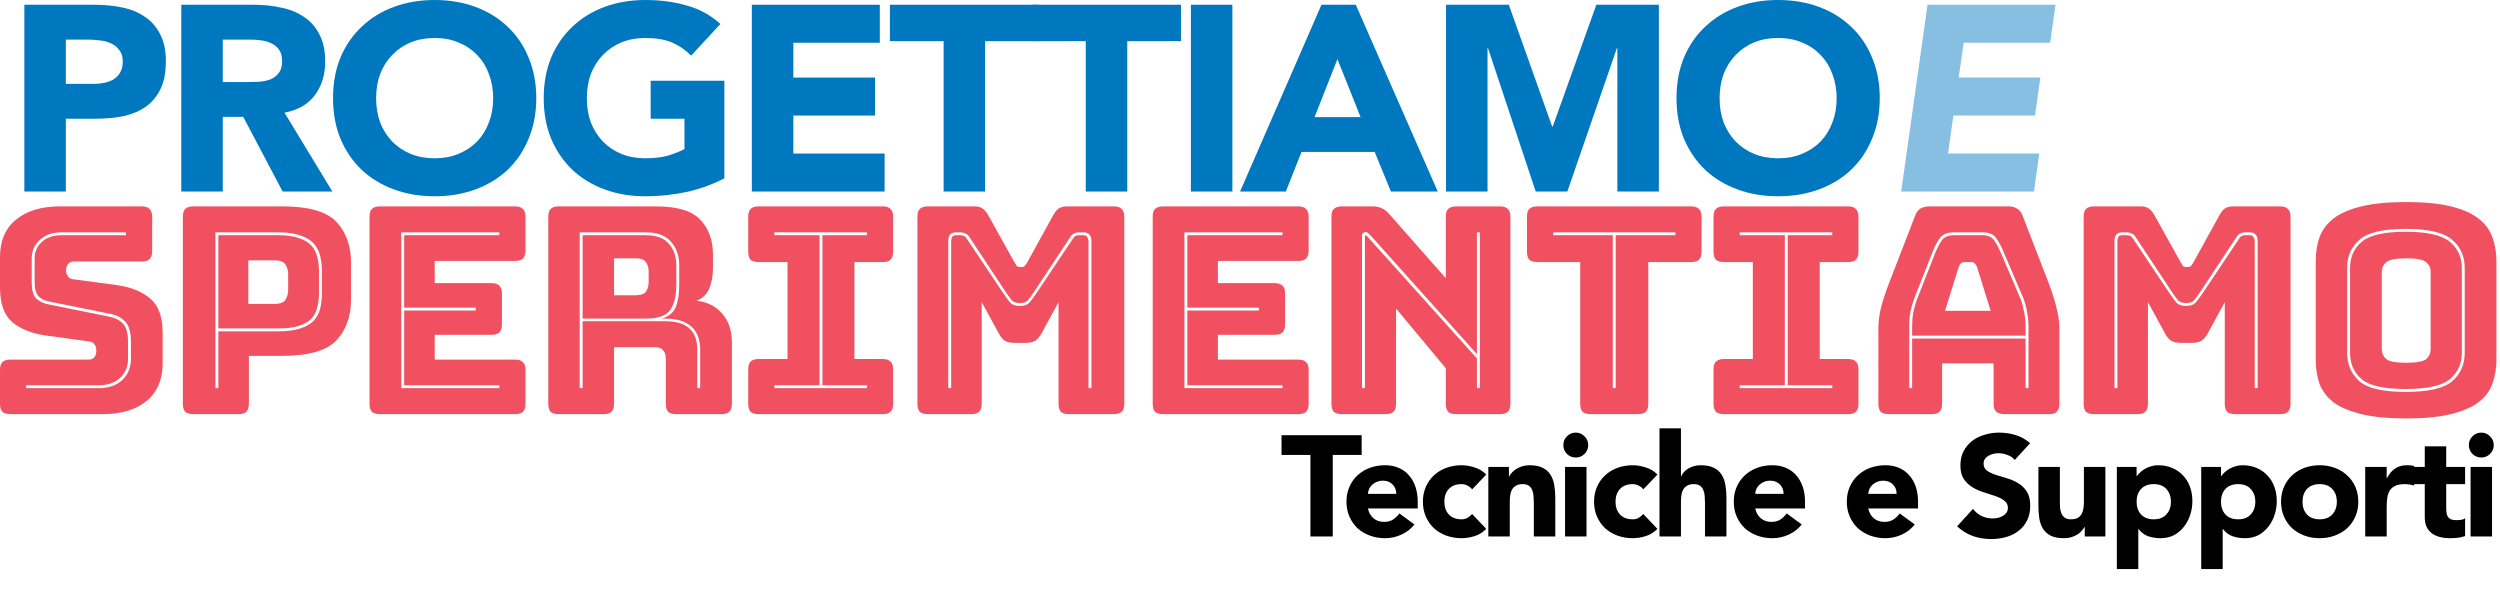 <svg width="699" height="165" viewBox="0 0 699 165" fill="none" xmlns="http://www.w3.org/2000/svg">
<path d="M366.397 127.2H358.317V121.68H380.717V127.2H372.637V150H366.397V127.2ZM395.472 146.64C394.512 147.867 393.299 148.813 391.832 149.48C390.366 150.147 388.846 150.48 387.272 150.48C385.779 150.48 384.366 150.24 383.032 149.76C381.726 149.28 380.579 148.6 379.592 147.72C378.632 146.813 377.872 145.733 377.312 144.48C376.752 143.227 376.472 141.827 376.472 140.28C376.472 138.733 376.752 137.333 377.312 136.08C377.872 134.827 378.632 133.76 379.592 132.88C380.579 131.973 381.726 131.28 383.032 130.8C384.366 130.32 385.779 130.08 387.272 130.08C388.659 130.08 389.912 130.32 391.032 130.8C392.179 131.28 393.139 131.973 393.912 132.88C394.712 133.76 395.326 134.827 395.752 136.08C396.179 137.333 396.392 138.733 396.392 140.28V142.16H382.472C382.712 143.307 383.232 144.227 384.032 144.92C384.832 145.587 385.819 145.92 386.992 145.92C387.979 145.92 388.806 145.707 389.472 145.28C390.166 144.827 390.766 144.253 391.272 143.56L395.472 146.64ZM390.392 138.08C390.419 137.067 390.086 136.2 389.392 135.48C388.699 134.76 387.806 134.4 386.712 134.4C386.046 134.4 385.459 134.507 384.952 134.72C384.446 134.933 384.006 135.213 383.632 135.56C383.286 135.88 383.006 136.267 382.792 136.72C382.606 137.147 382.499 137.6 382.472 138.08H390.392ZM411.601 136.84C411.308 136.413 410.894 136.067 410.361 135.8C409.828 135.507 409.254 135.36 408.641 135.36C407.121 135.36 405.934 135.813 405.081 136.72C404.254 137.627 403.841 138.813 403.841 140.28C403.841 141.747 404.254 142.933 405.081 143.84C405.934 144.747 407.121 145.2 408.641 145.2C409.308 145.2 409.881 145.053 410.361 144.76C410.841 144.467 411.254 144.12 411.601 143.72L415.561 147.88C414.628 148.84 413.521 149.52 412.241 149.92C410.988 150.293 409.788 150.48 408.641 150.48C407.148 150.48 405.734 150.24 404.401 149.76C403.094 149.28 401.948 148.6 400.961 147.72C400.001 146.813 399.241 145.733 398.681 144.48C398.121 143.227 397.841 141.827 397.841 140.28C397.841 138.733 398.121 137.333 398.681 136.08C399.241 134.827 400.001 133.76 400.961 132.88C401.948 131.973 403.094 131.28 404.401 130.8C405.734 130.32 407.148 130.08 408.641 130.08C409.788 130.08 410.988 130.28 412.241 130.68C413.521 131.053 414.628 131.72 415.561 132.68L411.601 136.84ZM416.138 130.56H421.898V133.2H421.978C422.165 132.827 422.431 132.453 422.778 132.08C423.125 131.707 423.538 131.373 424.018 131.08C424.498 130.787 425.045 130.547 425.658 130.36C426.271 130.173 426.938 130.08 427.658 130.08C429.178 130.08 430.405 130.32 431.338 130.8C432.271 131.253 432.991 131.893 433.498 132.72C434.031 133.547 434.391 134.52 434.578 135.64C434.765 136.76 434.858 137.973 434.858 139.28V150H428.858V140.48C428.858 139.92 428.831 139.347 428.778 138.76C428.751 138.147 428.631 137.587 428.418 137.08C428.231 136.573 427.925 136.16 427.498 135.84C427.098 135.52 426.511 135.36 425.738 135.36C424.965 135.36 424.338 135.507 423.858 135.8C423.378 136.067 423.005 136.44 422.738 136.92C422.498 137.373 422.338 137.893 422.258 138.48C422.178 139.067 422.138 139.68 422.138 140.32V150H416.138V130.56ZM437.587 130.56H443.587V150H437.587V130.56ZM437.107 124.44C437.107 123.48 437.44 122.667 438.107 122C438.8 121.307 439.627 120.96 440.587 120.96C441.547 120.96 442.36 121.307 443.027 122C443.72 122.667 444.067 123.48 444.067 124.44C444.067 125.4 443.72 126.227 443.027 126.92C442.36 127.587 441.547 127.92 440.587 127.92C439.627 127.92 438.8 127.587 438.107 126.92C437.44 126.227 437.107 125.4 437.107 124.44ZM459.457 136.84C459.164 136.413 458.751 136.067 458.217 135.8C457.684 135.507 457.111 135.36 456.497 135.36C454.977 135.36 453.791 135.813 452.937 136.72C452.111 137.627 451.697 138.813 451.697 140.28C451.697 141.747 452.111 142.933 452.937 143.84C453.791 144.747 454.977 145.2 456.497 145.2C457.164 145.2 457.737 145.053 458.217 144.76C458.697 144.467 459.111 144.12 459.457 143.72L463.417 147.88C462.484 148.84 461.377 149.52 460.097 149.92C458.844 150.293 457.644 150.48 456.497 150.48C455.004 150.48 453.591 150.24 452.257 149.76C450.951 149.28 449.804 148.6 448.817 147.72C447.857 146.813 447.097 145.733 446.537 144.48C445.977 143.227 445.697 141.827 445.697 140.28C445.697 138.733 445.977 137.333 446.537 136.08C447.097 134.827 447.857 133.76 448.817 132.88C449.804 131.973 450.951 131.28 452.257 130.8C453.591 130.32 455.004 130.08 456.497 130.08C457.644 130.08 458.844 130.28 460.097 130.68C461.377 131.053 462.484 131.72 463.417 132.68L459.457 136.84ZM469.994 119.76V133.2H470.074C470.208 132.827 470.434 132.453 470.754 132.08C471.074 131.707 471.461 131.373 471.914 131.08C472.368 130.787 472.901 130.547 473.514 130.36C474.128 130.173 474.794 130.08 475.514 130.08C477.034 130.08 478.261 130.32 479.194 130.8C480.128 131.253 480.848 131.893 481.354 132.72C481.888 133.547 482.248 134.52 482.434 135.64C482.621 136.76 482.714 137.973 482.714 139.28V150H476.714V140.48C476.714 139.92 476.688 139.347 476.634 138.76C476.608 138.147 476.488 137.587 476.274 137.08C476.088 136.573 475.781 136.16 475.354 135.84C474.954 135.52 474.368 135.36 473.594 135.36C472.821 135.36 472.194 135.507 471.714 135.8C471.234 136.067 470.861 136.44 470.594 136.92C470.354 137.373 470.194 137.893 470.114 138.48C470.034 139.067 469.994 139.68 469.994 140.32V150H463.994V119.76H469.994ZM503.763 146.64C502.803 147.867 501.59 148.813 500.123 149.48C498.656 150.147 497.136 150.48 495.563 150.48C494.07 150.48 492.656 150.24 491.323 149.76C490.016 149.28 488.87 148.6 487.883 147.72C486.923 146.813 486.163 145.733 485.603 144.48C485.043 143.227 484.763 141.827 484.763 140.28C484.763 138.733 485.043 137.333 485.603 136.08C486.163 134.827 486.923 133.76 487.883 132.88C488.87 131.973 490.016 131.28 491.323 130.8C492.656 130.32 494.07 130.08 495.563 130.08C496.95 130.08 498.203 130.32 499.323 130.8C500.47 131.28 501.43 131.973 502.203 132.88C503.003 133.76 503.616 134.827 504.043 136.08C504.47 137.333 504.683 138.733 504.683 140.28V142.16H490.763C491.003 143.307 491.523 144.227 492.323 144.92C493.123 145.587 494.11 145.92 495.283 145.92C496.27 145.92 497.096 145.707 497.763 145.28C498.456 144.827 499.056 144.253 499.563 143.56L503.763 146.64ZM498.683 138.08C498.71 137.067 498.376 136.2 497.683 135.48C496.99 134.76 496.096 134.4 495.003 134.4C494.336 134.4 493.75 134.507 493.243 134.72C492.736 134.933 492.296 135.213 491.923 135.56C491.576 135.88 491.296 136.267 491.083 136.72C490.896 137.147 490.79 137.6 490.763 138.08H498.683ZM535.368 146.64C534.408 147.867 533.194 148.813 531.728 149.48C530.261 150.147 528.741 150.48 527.168 150.48C525.674 150.48 524.261 150.24 522.928 149.76C521.621 149.28 520.474 148.6 519.488 147.72C518.528 146.813 517.768 145.733 517.208 144.48C516.648 143.227 516.368 141.827 516.368 140.28C516.368 138.733 516.648 137.333 517.208 136.08C517.768 134.827 518.528 133.76 519.488 132.88C520.474 131.973 521.621 131.28 522.928 130.8C524.261 130.32 525.674 130.08 527.168 130.08C528.554 130.08 529.808 130.32 530.928 130.8C532.074 131.28 533.034 131.973 533.808 132.88C534.608 133.76 535.221 134.827 535.648 136.08C536.074 137.333 536.288 138.733 536.288 140.28V142.16H522.368C522.608 143.307 523.128 144.227 523.928 144.92C524.728 145.587 525.714 145.92 526.888 145.92C527.874 145.92 528.701 145.707 529.368 145.28C530.061 144.827 530.661 144.253 531.168 143.56L535.368 146.64ZM530.288 138.08C530.314 137.067 529.981 136.2 529.288 135.48C528.594 134.76 527.701 134.4 526.608 134.4C525.941 134.4 525.354 134.507 524.848 134.72C524.341 134.933 523.901 135.213 523.528 135.56C523.181 135.88 522.901 136.267 522.688 136.72C522.501 137.147 522.394 137.6 522.368 138.08H530.288ZM563.332 128.6C562.826 127.96 562.132 127.493 561.252 127.2C560.399 126.88 559.586 126.72 558.812 126.72C558.359 126.72 557.892 126.773 557.412 126.88C556.932 126.987 556.479 127.16 556.052 127.4C555.626 127.613 555.279 127.907 555.012 128.28C554.746 128.653 554.612 129.107 554.612 129.64C554.612 130.493 554.932 131.147 555.572 131.6C556.212 132.053 557.012 132.44 557.972 132.76C558.959 133.08 560.012 133.4 561.132 133.72C562.252 134.04 563.292 134.493 564.252 135.08C565.239 135.667 566.052 136.453 566.692 137.44C567.332 138.427 567.652 139.747 567.652 141.4C567.652 142.973 567.359 144.347 566.772 145.52C566.186 146.693 565.386 147.667 564.372 148.44C563.386 149.213 562.226 149.787 560.892 150.16C559.586 150.533 558.199 150.72 556.732 150.72C554.892 150.72 553.186 150.44 551.612 149.88C550.039 149.32 548.572 148.413 547.212 147.16L551.652 142.28C552.292 143.133 553.092 143.8 554.052 144.28C555.039 144.733 556.052 144.96 557.092 144.96C557.599 144.96 558.106 144.907 558.612 144.8C559.146 144.667 559.612 144.48 560.012 144.24C560.439 144 560.772 143.693 561.012 143.32C561.279 142.947 561.412 142.507 561.412 142C561.412 141.147 561.079 140.48 560.412 140C559.772 139.493 558.959 139.067 557.972 138.72C556.986 138.373 555.919 138.027 554.772 137.68C553.626 137.333 552.559 136.867 551.572 136.28C550.586 135.693 549.759 134.92 549.092 133.96C548.452 133 548.132 131.733 548.132 130.16C548.132 128.64 548.426 127.307 549.012 126.16C549.626 125.013 550.426 124.053 551.412 123.28C552.426 122.507 553.586 121.933 554.892 121.56C556.199 121.16 557.546 120.96 558.932 120.96C560.532 120.96 562.079 121.187 563.572 121.64C565.066 122.093 566.412 122.853 567.612 123.92L563.332 128.6ZM588.661 150H582.901V147.36H582.821C582.608 147.733 582.328 148.107 581.981 148.48C581.661 148.853 581.261 149.187 580.781 149.48C580.301 149.773 579.754 150.013 579.141 150.2C578.528 150.387 577.861 150.48 577.141 150.48C575.621 150.48 574.381 150.253 573.421 149.8C572.488 149.32 571.754 148.667 571.221 147.84C570.714 147.013 570.368 146.04 570.181 144.92C570.021 143.8 569.941 142.587 569.941 141.28V130.56H575.941V140.08C575.941 140.64 575.954 141.227 575.981 141.84C576.034 142.427 576.154 142.973 576.341 143.48C576.554 143.987 576.861 144.4 577.261 144.72C577.688 145.04 578.288 145.2 579.061 145.2C579.834 145.2 580.461 145.067 580.941 144.8C581.421 144.507 581.781 144.133 582.021 143.68C582.288 143.2 582.461 142.667 582.541 142.08C582.621 141.493 582.661 140.88 582.661 140.24V130.56H588.661V150ZM591.87 130.56H597.39V133.12H597.47C597.71 132.773 598.017 132.427 598.39 132.08C598.79 131.707 599.243 131.373 599.75 131.08C600.283 130.787 600.857 130.547 601.47 130.36C602.083 130.173 602.737 130.08 603.43 130.08C604.87 130.08 606.177 130.333 607.35 130.84C608.523 131.32 609.523 132.013 610.35 132.92C611.203 133.8 611.857 134.853 612.31 136.08C612.763 137.307 612.99 138.653 612.99 140.12C612.99 141.48 612.777 142.787 612.35 144.04C611.95 145.267 611.363 146.36 610.59 147.32C609.843 148.28 608.923 149.053 607.83 149.64C606.737 150.2 605.497 150.48 604.11 150.48C602.857 150.48 601.683 150.293 600.59 149.92C599.523 149.52 598.643 148.853 597.95 147.92H597.87V159.12H591.87V130.56ZM597.39 140.28C597.39 141.747 597.803 142.933 598.63 143.84C599.483 144.747 600.67 145.2 602.19 145.2C603.71 145.2 604.883 144.747 605.71 143.84C606.563 142.933 606.99 141.747 606.99 140.28C606.99 138.813 606.563 137.627 605.71 136.72C604.883 135.813 603.71 135.36 602.19 135.36C600.67 135.36 599.483 135.813 598.63 136.72C597.803 137.627 597.39 138.813 597.39 140.28ZM615.465 130.56H620.985V133.12H621.065C621.305 132.773 621.612 132.427 621.985 132.08C622.385 131.707 622.838 131.373 623.345 131.08C623.878 130.787 624.452 130.547 625.065 130.36C625.678 130.173 626.332 130.08 627.025 130.08C628.465 130.08 629.772 130.333 630.945 130.84C632.118 131.32 633.118 132.013 633.945 132.92C634.798 133.8 635.452 134.853 635.905 136.08C636.358 137.307 636.585 138.653 636.585 140.12C636.585 141.48 636.372 142.787 635.945 144.04C635.545 145.267 634.958 146.36 634.185 147.32C633.438 148.28 632.518 149.053 631.425 149.64C630.332 150.2 629.092 150.48 627.705 150.48C626.452 150.48 625.278 150.293 624.185 149.92C623.118 149.52 622.238 148.853 621.545 147.92H621.465V159.12H615.465V130.56ZM620.985 140.28C620.985 141.747 621.398 142.933 622.225 143.84C623.078 144.747 624.265 145.2 625.785 145.2C627.305 145.2 628.478 144.747 629.305 143.84C630.158 142.933 630.585 141.747 630.585 140.28C630.585 138.813 630.158 137.627 629.305 136.72C628.478 135.813 627.305 135.36 625.785 135.36C624.265 135.36 623.078 135.813 622.225 136.72C621.398 137.627 620.985 138.813 620.985 140.28ZM637.78 140.28C637.78 138.733 638.06 137.333 638.62 136.08C639.18 134.827 639.94 133.76 640.9 132.88C641.887 131.973 643.034 131.28 644.34 130.8C645.674 130.32 647.087 130.08 648.58 130.08C650.074 130.08 651.474 130.32 652.78 130.8C654.114 131.28 655.26 131.973 656.22 132.88C657.207 133.76 657.98 134.827 658.54 136.08C659.1 137.333 659.38 138.733 659.38 140.28C659.38 141.827 659.1 143.227 658.54 144.48C657.98 145.733 657.207 146.813 656.22 147.72C655.26 148.6 654.114 149.28 652.78 149.76C651.474 150.24 650.074 150.48 648.58 150.48C647.087 150.48 645.674 150.24 644.34 149.76C643.034 149.28 641.887 148.6 640.9 147.72C639.94 146.813 639.18 145.733 638.62 144.48C638.06 143.227 637.78 141.827 637.78 140.28ZM643.78 140.28C643.78 141.747 644.194 142.933 645.02 143.84C645.874 144.747 647.06 145.2 648.58 145.2C650.1 145.2 651.274 144.747 652.1 143.84C652.954 142.933 653.38 141.747 653.38 140.28C653.38 138.813 652.954 137.627 652.1 136.72C651.274 135.813 650.1 135.36 648.58 135.36C647.06 135.36 645.874 135.813 645.02 136.72C644.194 137.627 643.78 138.813 643.78 140.28ZM661.315 130.56H667.315V133.68H667.395C668.035 132.48 668.795 131.587 669.675 131C670.555 130.387 671.661 130.08 672.995 130.08C673.341 130.08 673.688 130.093 674.035 130.12C674.381 130.147 674.701 130.2 674.995 130.28V135.76C674.568 135.627 674.141 135.533 673.715 135.48C673.315 135.4 672.888 135.36 672.435 135.36C671.288 135.36 670.381 135.52 669.715 135.84C669.048 136.16 668.528 136.613 668.155 137.2C667.808 137.76 667.581 138.44 667.475 139.24C667.368 140.04 667.315 140.92 667.315 141.88V150H661.315V130.56ZM689.244 135.36H683.964V141.84C683.964 142.373 683.99 142.867 684.044 143.32C684.097 143.747 684.217 144.12 684.404 144.44C684.59 144.76 684.87 145.013 685.244 145.2C685.644 145.36 686.164 145.44 686.804 145.44C687.124 145.44 687.537 145.413 688.044 145.36C688.577 145.28 688.977 145.12 689.244 144.88V149.88C688.577 150.12 687.884 150.28 687.164 150.36C686.444 150.44 685.737 150.48 685.044 150.48C684.03 150.48 683.097 150.373 682.244 150.16C681.39 149.947 680.644 149.613 680.004 149.16C679.364 148.68 678.857 148.067 678.484 147.32C678.137 146.573 677.964 145.667 677.964 144.6V135.36H674.124V130.56H677.964V124.8H683.964V130.56H689.244V135.36ZM690.773 130.56H696.773V150H690.773V130.56ZM690.293 124.44C690.293 123.48 690.626 122.667 691.293 122C691.986 121.307 692.813 120.96 693.773 120.96C694.733 120.96 695.546 121.307 696.213 122C696.906 122.667 697.253 123.48 697.253 124.44C697.253 125.4 696.906 126.227 696.213 126.92C695.546 127.587 694.733 127.92 693.773 127.92C692.813 127.92 691.986 127.587 691.293 126.92C690.626 126.227 690.293 125.4 690.293 124.44Z" fill="black"/>
<path d="M6.806 1.328H26.369C29.096 1.328 31.674 1.574 34.104 2.065C36.534 2.557 38.642 3.418 40.427 4.647C42.261 5.827 43.7 7.45 44.741 9.515C45.832 11.532 46.377 14.089 46.377 17.187C46.377 20.236 45.882 22.793 44.89 24.858C43.898 26.924 42.534 28.571 40.799 29.8C39.063 31.03 37.005 31.915 34.625 32.456C32.245 32.948 29.666 33.193 26.889 33.193H18.41V53.552H6.806V1.328ZM18.41 23.457H26.145C27.187 23.457 28.178 23.358 29.121 23.162C30.113 22.965 30.98 22.645 31.724 22.203C32.517 21.711 33.137 21.072 33.584 20.285C34.08 19.449 34.327 18.416 34.327 17.187C34.327 15.859 34.005 14.802 33.361 14.015C32.765 13.179 31.972 12.54 30.98 12.097C30.038 11.655 28.972 11.384 27.782 11.286C26.592 11.138 25.451 11.065 24.36 11.065H18.41V23.457Z" fill="#0078BF"/>
<path d="M50.683 1.328H71.064C73.741 1.328 76.27 1.598 78.65 2.139C81.08 2.631 83.188 3.491 84.973 4.721C86.808 5.901 88.246 7.524 89.287 9.589C90.378 11.605 90.924 14.138 90.924 17.187C90.924 20.875 89.957 24.022 88.023 26.628C86.089 29.186 83.262 30.808 79.543 31.497L92.932 53.552H79.022L68.014 32.677H62.286V53.552H50.683V1.328ZM62.286 22.94H69.129C70.171 22.94 71.262 22.916 72.402 22.867C73.593 22.768 74.659 22.547 75.601 22.203C76.543 21.809 77.312 21.219 77.907 20.432C78.551 19.646 78.874 18.539 78.874 17.113C78.874 15.785 78.601 14.728 78.055 13.941C77.51 13.154 76.816 12.564 75.973 12.171C75.13 11.728 74.163 11.433 73.072 11.286C71.981 11.138 70.915 11.065 69.873 11.065H62.286V22.94Z" fill="#0078BF"/>
<path d="M93.113 27.44C93.113 23.26 93.807 19.474 95.196 16.08C96.634 12.687 98.617 9.811 101.146 7.45C103.675 5.04 106.675 3.196 110.147 1.918C113.618 0.639 117.411 0 121.527 0C125.643 0 129.436 0.639 132.908 1.918C136.379 3.196 139.379 5.04 141.908 7.45C144.437 9.811 146.395 12.687 147.784 16.08C149.222 19.474 149.941 23.26 149.941 27.44C149.941 31.62 149.222 35.406 147.784 38.8C146.395 42.193 144.437 45.094 141.908 47.504C139.379 49.864 136.379 51.683 132.908 52.962C129.436 54.241 125.643 54.88 121.527 54.88C117.411 54.88 113.618 54.241 110.147 52.962C106.675 51.683 103.675 49.864 101.146 47.504C98.617 45.094 96.634 42.193 95.196 38.8C93.807 35.406 93.113 31.62 93.113 27.44ZM105.163 27.44C105.163 29.899 105.535 32.161 106.279 34.226C107.072 36.242 108.188 38.013 109.626 39.537C111.064 41.012 112.775 42.168 114.758 43.004C116.791 43.84 119.048 44.258 121.527 44.258C124.006 44.258 126.238 43.84 128.221 43.004C130.255 42.168 131.99 41.012 133.428 39.537C134.866 38.013 135.957 36.242 136.701 34.226C137.494 32.161 137.891 29.899 137.891 27.44C137.891 25.03 137.494 22.793 136.701 20.727C135.957 18.662 134.866 16.892 133.428 15.416C131.99 13.892 130.255 12.712 128.221 11.876C126.238 11.04 124.006 10.622 121.527 10.622C119.048 10.622 116.791 11.04 114.758 11.876C112.775 12.712 111.064 13.892 109.626 15.416C108.188 16.892 107.072 18.662 106.279 20.727C105.535 22.793 105.163 25.03 105.163 27.44Z" fill="#0078BF"/>
<path d="M202.531 49.864C199.11 51.634 195.54 52.913 191.82 53.7C188.101 54.486 184.308 54.88 180.44 54.88C176.324 54.88 172.531 54.241 169.06 52.962C165.588 51.683 162.588 49.864 160.059 47.504C157.53 45.094 155.547 42.193 154.109 38.8C152.72 35.406 152.026 31.62 152.026 27.44C152.026 23.26 152.72 19.474 154.109 16.08C155.547 12.687 157.53 9.811 160.059 7.45C162.588 5.04 165.588 3.196 169.06 1.918C172.531 0.639 176.324 0 180.44 0C184.655 0 188.523 0.516 192.044 1.549C195.614 2.533 198.738 4.254 201.416 6.712L193.234 15.564C191.647 13.941 189.862 12.712 187.878 11.876C185.895 11.04 183.415 10.622 180.44 10.622C177.961 10.622 175.704 11.04 173.671 11.876C171.688 12.712 169.977 13.892 168.539 15.416C167.101 16.892 165.985 18.662 165.192 20.727C164.448 22.793 164.076 25.03 164.076 27.44C164.076 29.899 164.448 32.161 165.192 34.226C165.985 36.242 167.101 38.013 168.539 39.537C169.977 41.012 171.688 42.168 173.671 43.004C175.704 43.84 177.961 44.258 180.44 44.258C182.969 44.258 185.151 43.987 186.986 43.447C188.82 42.856 190.283 42.266 191.374 41.676V33.193H181.928V22.572H202.531V49.864Z" fill="#0078BF"/>
<path d="M210.217 1.328H245.994V11.95H221.82V21.686H244.656V32.308H221.82V42.93H247.333V53.552H210.217V1.328Z" fill="#0078BF"/>
<path d="M263.837 11.507H248.812V1.328H290.466V11.507H275.441V53.552H263.837V11.507Z" fill="#0078BF"/>
<path d="M303.574 11.507H288.548V1.328H330.202V11.507H315.177V53.552H303.574V11.507Z" fill="#0078BF"/>
<path d="M332.971 1.328H344.574V53.552H332.971V1.328Z" fill="#0078BF"/>
<path d="M369.485 1.328H379.08L401.99 53.552H388.899L384.361 42.488H363.906L359.518 53.552H346.724L369.485 1.328ZM373.948 16.523L367.551 32.751H380.419L373.948 16.523Z" fill="#0078BF"/>
<path d="M404.311 1.328H421.866L433.99 35.406H434.139L446.337 1.328H463.817V53.552H452.213V13.499H452.065L438.23 53.552H429.378L416.064 13.499H415.915V53.552H404.311V1.328Z" fill="#0078BF"/>
<path d="M468.751 27.44C468.751 23.26 469.445 19.474 470.834 16.08C472.272 12.687 474.255 9.811 476.784 7.45C479.313 5.04 482.314 3.196 485.785 1.918C489.256 0.639 493.049 0 497.165 0C501.281 0 505.074 0.639 508.546 1.918C512.017 3.196 515.017 5.04 517.546 7.45C520.075 9.811 522.034 12.687 523.422 16.08C524.86 19.474 525.579 23.26 525.579 27.44C525.579 31.62 524.86 35.406 523.422 38.8C522.034 42.193 520.075 45.094 517.546 47.504C515.017 49.864 512.017 51.683 508.546 52.962C505.074 54.241 501.281 54.88 497.165 54.88C493.049 54.88 489.256 54.241 485.785 52.962C482.314 51.683 479.313 49.864 476.784 47.504C474.255 45.094 472.272 42.193 470.834 38.8C469.445 35.406 468.751 31.62 468.751 27.44ZM480.801 27.44C480.801 29.899 481.173 32.161 481.917 34.226C482.71 36.242 483.826 38.013 485.264 39.537C486.702 41.012 488.413 42.168 490.396 43.004C492.43 43.84 494.686 44.258 497.165 44.258C499.645 44.258 501.876 43.84 503.86 43.004C505.893 42.168 507.628 41.012 509.066 39.537C510.504 38.013 511.595 36.242 512.339 34.226C513.133 32.161 513.529 29.899 513.529 27.44C513.529 25.03 513.133 22.793 512.339 20.727C511.595 18.662 510.504 16.892 509.066 15.416C507.628 13.892 505.893 12.712 503.86 11.876C501.876 11.04 499.645 10.622 497.165 10.622C494.686 10.622 492.43 11.04 490.396 11.876C488.413 12.712 486.702 13.892 485.264 15.416C483.826 16.892 482.71 18.662 481.917 20.727C481.173 22.793 480.801 25.03 480.801 27.44Z" fill="#0078BF"/>
<path d="M538.939 1.328H574.716L573.229 11.95H549.055L547.641 21.686H570.477L568.989 32.308H546.154L544.666 42.93H570.179L568.691 53.552H531.575L538.939 1.328Z" fill="#86BFE1"/>
<path d="M28.637 115.79H2.929C1.898 115.79 1.139 115.575 0.651 115.144C0.217 114.66 0 113.907 0 112.885V103.446C0 102.424 0.217 101.698 0.651 101.268C1.139 100.784 1.898 100.542 2.929 100.542H24.813C25.518 100.542 26.034 100.326 26.359 99.896C26.739 99.412 26.929 98.847 26.929 98.202C26.929 97.288 26.739 96.615 26.359 96.185C26.034 95.755 25.518 95.513 24.813 95.459L12.61 93.765C8.813 93.227 5.749 91.99 3.417 90.053C1.139 88.117 0 84.89 0 80.372V71.901C0 67.329 1.492 63.833 4.475 61.413C7.458 58.938 11.58 57.701 16.841 57.701H39.62C40.651 57.701 41.383 57.943 41.817 58.427C42.305 58.858 42.549 59.584 42.549 60.606V70.207C42.549 71.228 42.305 71.981 41.817 72.466C41.383 72.896 40.651 73.111 39.62 73.111H20.664C19.959 73.111 19.417 73.353 19.037 73.837C18.657 74.267 18.468 74.832 18.468 75.531C18.468 76.23 18.657 76.822 19.037 77.306C19.417 77.79 19.959 78.059 20.664 78.113L32.786 79.727C36.583 80.264 39.647 81.501 41.979 83.438C44.312 85.374 45.478 88.601 45.478 93.119V101.59C45.478 106.162 43.959 109.685 40.922 112.159C37.939 114.58 33.844 115.79 28.637 115.79ZM35.227 64.962H17.166C14.671 64.962 12.664 65.662 11.146 67.06C9.627 68.405 8.868 70.153 8.868 72.304V78.92C8.868 81.125 9.302 82.658 10.169 83.518C11.091 84.325 12.258 84.863 13.668 85.132L30.834 88.601C32.352 88.924 33.545 89.569 34.413 90.537C35.335 91.452 35.796 93.173 35.796 95.701V100.38C35.796 102.532 35.037 104.307 33.518 105.705C32.054 107.05 30.074 107.722 27.579 107.722H7.322V108.529H27.579C30.346 108.529 32.542 107.776 34.169 106.27C35.796 104.71 36.61 102.747 36.61 100.38V95.701C36.61 92.904 36.068 90.968 34.983 89.892C33.952 88.816 32.623 88.117 30.996 87.794L13.83 84.325C12.583 84.11 11.58 83.626 10.82 82.873C10.061 82.12 9.681 80.802 9.681 78.92V72.304C9.681 70.422 10.359 68.862 11.715 67.625C13.071 66.388 14.888 65.769 17.166 65.769H35.227V64.962Z" fill="#F15060"/>
<path d="M66.662 115.79H54.052C53.021 115.79 52.262 115.575 51.774 115.144C51.34 114.66 51.123 113.907 51.123 112.885V60.606C51.123 59.584 51.34 58.858 51.774 58.427C52.262 57.943 53.021 57.701 54.052 57.701H78.947C86.323 57.701 91.367 59.154 94.079 62.058C96.79 64.962 98.146 68.754 98.146 73.434V83.76C98.146 88.44 96.79 92.232 94.079 95.136C91.367 98.04 86.323 99.493 78.947 99.493H69.591V112.885C69.591 113.907 69.347 114.66 68.858 115.144C68.424 115.575 67.692 115.79 66.662 115.79ZM77.808 92.635C80.357 92.635 82.418 92.366 83.99 91.828C85.618 91.29 86.865 90.564 87.733 89.65C88.601 88.682 89.197 87.552 89.523 86.261C89.848 84.917 90.011 83.465 90.011 81.905V75.935C90.011 74.375 89.848 72.923 89.523 71.578C89.197 70.233 88.601 69.077 87.733 68.109C86.865 67.141 85.618 66.388 83.99 65.85C82.418 65.258 80.357 64.962 77.808 64.962H60.235V108.529H61.048V92.635H77.808ZM61.048 91.828V65.769H77.808C80.194 65.769 82.119 66.038 83.584 66.576C85.102 67.06 86.269 67.759 87.082 68.674C87.896 69.588 88.438 70.664 88.709 71.901C89.035 73.138 89.197 74.482 89.197 75.935V81.905C89.197 83.357 89.035 84.702 88.709 85.939C88.438 87.122 87.896 88.171 87.082 89.085C86.269 89.946 85.102 90.618 83.584 91.102C82.119 91.586 80.194 91.828 77.808 91.828H61.048ZM69.428 72.788V84.971H76.75C78.323 84.971 79.353 84.567 79.841 83.76C80.33 82.954 80.574 82.039 80.574 81.017V76.741C80.574 75.719 80.33 74.805 79.841 73.998C79.353 73.192 78.323 72.788 76.75 72.788H69.428Z" fill="#F15060"/>
<path d="M144.002 115.79H106.253C105.222 115.79 104.463 115.575 103.975 115.144C103.541 114.66 103.324 113.907 103.324 112.885V60.606C103.324 59.584 103.541 58.858 103.975 58.427C104.463 57.943 105.222 57.701 106.253 57.701H144.002C145.032 57.701 145.764 57.943 146.198 58.427C146.686 58.858 146.93 59.584 146.93 60.606V70.045C146.93 71.067 146.686 71.82 146.198 72.304C145.764 72.734 145.032 72.95 144.002 72.95H121.547V79.162H137.412C138.442 79.162 139.174 79.404 139.608 79.888C140.097 80.318 140.341 81.044 140.341 82.066V90.699C140.341 91.721 140.097 92.474 139.608 92.958C139.174 93.388 138.442 93.603 137.412 93.603H121.547V100.542H144.002C145.032 100.542 145.764 100.784 146.198 101.268C146.686 101.698 146.93 102.424 146.93 103.446V112.885C146.93 113.907 146.686 114.66 146.198 115.144C145.764 115.575 145.032 115.79 144.002 115.79ZM139.608 107.722H113.005V86.826H133.019V86.019H113.005V65.769H139.608V64.962H112.192V108.529H139.608V107.722Z" fill="#F15060"/>
<path d="M180.636 65.769C183.51 65.769 185.625 66.549 186.981 68.109C188.392 69.669 189.097 71.686 189.097 74.16V79.807C189.097 82.765 188.527 85.051 187.388 86.665C186.249 88.278 183.998 89.085 180.636 89.085H162.9V65.769H180.636ZM171.687 72.223V82.55H177.788C179.198 82.55 180.148 82.201 180.636 81.501C181.124 80.748 181.368 79.834 181.368 78.758V76.015C181.368 74.94 181.124 74.052 180.636 73.353C180.148 72.6 179.198 72.223 177.788 72.223H171.687ZM162.9 108.529V89.811H185.924C189.015 89.811 191.293 90.484 192.758 91.828C194.222 93.119 194.954 95.082 194.954 97.718V108.529H195.768V97.718C195.768 94.921 194.954 92.796 193.327 91.344C191.7 89.838 189.232 89.085 185.924 89.085H185.029C186.981 88.494 188.283 87.418 188.934 85.858C189.585 84.245 189.91 82.201 189.91 79.727V74.16C189.91 71.524 189.151 69.346 187.632 67.625C186.114 65.85 183.781 64.962 180.636 64.962H162.087V108.529H162.9ZM168.758 115.79H156.229C155.199 115.79 154.439 115.575 153.951 115.144C153.517 114.66 153.3 113.907 153.3 112.885V60.606C153.3 59.584 153.517 58.858 153.951 58.427C154.439 57.943 155.199 57.701 156.229 57.701H183.32C189.395 57.701 193.571 58.965 195.849 61.493C198.181 63.967 199.347 67.195 199.347 71.175V74.886C199.347 77.145 198.995 79.081 198.29 80.695C197.639 82.254 196.473 83.384 194.792 84.083C197.72 84.406 200.08 85.589 201.869 87.633C203.713 89.677 204.636 92.393 204.636 95.781V112.885C204.636 113.907 204.391 114.66 203.903 115.144C203.469 115.575 202.737 115.79 201.707 115.79H189.097C188.066 115.79 187.307 115.575 186.819 115.144C186.385 114.66 186.168 113.907 186.168 112.885V100.542C186.168 99.358 185.924 98.498 185.436 97.96C185.002 97.368 184.215 97.072 183.076 97.072H171.687V112.885C171.687 113.907 171.442 114.66 170.954 115.144C170.52 115.575 169.788 115.79 168.758 115.79Z" fill="#F15060"/>
<path d="M212.134 115.79C211.103 115.79 210.344 115.575 209.856 115.144C209.422 114.66 209.205 113.907 209.205 112.885V103.285C209.205 102.263 209.422 101.537 209.856 101.106C210.344 100.622 211.103 100.38 212.134 100.38H220.188V73.272H212.134C211.103 73.272 210.344 73.057 209.856 72.627C209.422 72.143 209.205 71.39 209.205 70.368V60.606C209.205 59.584 209.422 58.858 209.856 58.427C210.344 57.943 211.103 57.701 212.134 57.701H246.791C247.821 57.701 248.554 57.943 248.988 58.427C249.476 58.858 249.72 59.584 249.72 60.606V70.368C249.72 71.39 249.476 72.143 248.988 72.627C248.554 73.057 247.821 73.272 246.791 73.272H238.899V100.38H246.791C247.821 100.38 248.554 100.622 248.988 101.106C249.476 101.537 249.72 102.263 249.72 103.285V112.885C249.72 113.907 249.476 114.66 248.988 115.144C248.554 115.575 247.821 115.79 246.791 115.79H212.134ZM242.398 108.529V107.722H229.95V65.769H242.398V64.962H216.527V65.769H229.137V107.722H216.527V108.529H242.398Z" fill="#F15060"/>
<path d="M285.147 84.729C284.171 84.729 283.466 84.513 283.032 84.083C282.598 83.653 281.92 82.739 280.998 81.34L271.073 66.334C270.748 65.796 270.368 65.446 269.934 65.285C269.5 65.07 269.066 64.962 268.632 64.962H267.249C266.544 64.962 266.002 65.177 265.622 65.608C265.297 65.984 265.134 66.603 265.134 67.463V108.529H265.948V67.463C265.948 67.033 266.029 66.657 266.192 66.334C266.354 65.957 266.707 65.769 267.249 65.769H268.47C268.849 65.769 269.175 65.823 269.446 65.93C269.771 66.038 270.097 66.361 270.422 66.899L280.347 81.743C281.324 83.196 282.056 84.191 282.544 84.729C283.086 85.266 283.954 85.535 285.147 85.535C286.341 85.535 287.181 85.266 287.669 84.729C288.212 84.191 288.971 83.196 289.947 81.743L299.873 66.899C300.198 66.361 300.496 66.038 300.768 65.93C301.039 65.823 301.364 65.769 301.744 65.769H302.964C303.507 65.769 303.859 65.957 304.022 66.334C304.239 66.657 304.347 67.033 304.347 67.463V108.529H305.161V67.463C305.161 66.603 304.971 65.984 304.591 65.608C304.266 65.177 303.724 64.962 302.964 64.962H301.581C301.147 64.962 300.713 65.07 300.28 65.285C299.9 65.446 299.547 65.796 299.222 66.334L289.297 81.34C288.375 82.739 287.697 83.653 287.263 84.083C286.829 84.513 286.124 84.729 285.147 84.729ZM271.561 115.79H259.439C258.409 115.79 257.649 115.575 257.161 115.144C256.727 114.66 256.51 113.907 256.51 112.885V60.606C256.51 59.584 256.727 58.858 257.161 58.427C257.649 57.943 258.409 57.701 259.439 57.701H272.537C273.405 57.701 274.11 57.889 274.653 58.266C275.249 58.642 275.792 59.261 276.28 60.122L283.602 73.272C283.873 73.756 284.09 74.106 284.253 74.321C284.469 74.536 284.741 74.644 285.066 74.644H285.798C286.124 74.644 286.368 74.536 286.53 74.321C286.747 74.106 286.991 73.756 287.263 73.272L294.503 60.122C294.991 59.261 295.507 58.642 296.049 58.266C296.646 57.889 297.378 57.701 298.246 57.701H311.425C312.456 57.701 313.188 57.943 313.622 58.427C314.11 58.858 314.354 59.584 314.354 60.606V112.885C314.354 113.907 314.11 114.66 313.622 115.144C313.188 115.575 312.456 115.79 311.425 115.79H298.897C297.866 115.79 297.107 115.575 296.619 115.144C296.185 114.66 295.968 113.907 295.968 112.885V84.487L291.168 93.281C290.68 94.195 290.083 94.867 289.378 95.297C288.727 95.674 287.886 95.862 286.856 95.862H283.602C282.571 95.862 281.703 95.674 280.998 95.297C280.347 94.867 279.778 94.195 279.29 93.281L274.49 84.487V112.885C274.49 113.907 274.246 114.66 273.758 115.144C273.324 115.575 272.592 115.79 271.561 115.79Z" fill="#F15060"/>
<path d="M362.975 115.79H325.226C324.195 115.79 323.436 115.575 322.948 115.144C322.514 114.66 322.297 113.907 322.297 112.885V60.606C322.297 59.584 322.514 58.858 322.948 58.427C323.436 57.943 324.195 57.701 325.226 57.701H362.975C364.005 57.701 364.737 57.943 365.171 58.427C365.659 58.858 365.903 59.584 365.903 60.606V70.045C365.903 71.067 365.659 71.82 365.171 72.304C364.737 72.734 364.005 72.95 362.975 72.95H340.521V79.162H356.385C357.415 79.162 358.148 79.404 358.582 79.888C359.07 80.318 359.314 81.044 359.314 82.066V90.699C359.314 91.721 359.07 92.474 358.582 92.958C358.148 93.388 357.415 93.603 356.385 93.603H340.521V100.542H362.975C364.005 100.542 364.737 100.784 365.171 101.268C365.659 101.698 365.903 102.424 365.903 103.446V112.885C365.903 113.907 365.659 114.66 365.171 115.144C364.737 115.575 364.005 115.79 362.975 115.79ZM358.582 107.722H331.978V86.826H351.992V86.019H331.978V65.769H358.582V64.962H331.165V108.529H358.582V107.722Z" fill="#F15060"/>
<path d="M383.012 65.608C382.741 65.339 382.524 65.151 382.361 65.043C382.199 64.936 382.009 64.882 381.792 64.882C381.575 64.882 381.358 64.962 381.141 65.124C380.924 65.285 380.816 65.527 380.816 65.85V108.529H381.629V66.011C381.629 65.957 381.629 65.904 381.629 65.85C381.683 65.796 381.738 65.769 381.792 65.769C381.846 65.769 381.9 65.796 381.955 65.85C382.063 65.904 382.144 65.957 382.199 66.011L412.951 100.219V108.529H413.765V64.962H412.951V99.009L383.012 65.608ZM387.405 115.79H375.202C374.172 115.79 373.412 115.575 372.924 115.144C372.49 114.66 372.273 113.907 372.273 112.885V60.606C372.273 59.584 372.49 58.858 372.924 58.427C373.412 57.943 374.172 57.701 375.202 57.701H383.663C384.694 57.701 385.561 57.863 386.266 58.185C387.026 58.508 387.758 59.073 388.463 59.88L404.246 77.79V60.606C404.246 59.584 404.463 58.858 404.897 58.427C405.385 57.943 406.144 57.701 407.175 57.701H419.378C420.409 57.701 421.141 57.943 421.575 58.427C422.063 58.858 422.307 59.584 422.307 60.606V112.885C422.307 113.907 422.063 114.66 421.575 115.144C421.141 115.575 420.409 115.79 419.378 115.79H407.175C406.144 115.79 405.385 115.575 404.897 115.144C404.463 114.66 404.246 113.907 404.246 112.885V102.962L390.334 86.261V112.885C390.334 113.907 390.09 114.66 389.602 115.144C389.168 115.575 388.436 115.79 387.405 115.79Z" fill="#F15060"/>
<path d="M457.935 115.79H444.755C443.725 115.79 442.965 115.575 442.477 115.144C442.043 114.66 441.827 113.907 441.827 112.885V73.272H429.867C428.837 73.272 428.077 73.057 427.589 72.627C427.155 72.143 426.938 71.39 426.938 70.368V60.606C426.938 59.584 427.155 58.858 427.589 58.427C428.077 57.943 428.837 57.701 429.867 57.701H472.823C473.853 57.701 474.586 57.943 475.019 58.427C475.508 58.858 475.752 59.584 475.752 60.606V70.368C475.752 71.39 475.508 72.143 475.019 72.627C474.586 73.057 473.853 73.272 472.823 73.272H460.864V112.885C460.864 113.907 460.62 114.66 460.131 115.144C459.698 115.575 458.965 115.79 457.935 115.79ZM450.938 108.529H451.752V65.769H468.43V64.962H434.26V65.769H450.938V108.529Z" fill="#F15060"/>
<path d="M482.036 115.79C481.006 115.79 480.247 115.575 479.758 115.144C479.325 114.66 479.108 113.907 479.108 112.885V103.285C479.108 102.263 479.325 101.537 479.758 101.106C480.247 100.622 481.006 100.38 482.036 100.38H490.091V73.272H482.036C481.006 73.272 480.247 73.057 479.758 72.627C479.325 72.143 479.108 71.39 479.108 70.368V60.606C479.108 59.584 479.325 58.858 479.758 58.427C480.247 57.943 481.006 57.701 482.036 57.701H516.694C517.724 57.701 518.456 57.943 518.89 58.427C519.379 58.858 519.623 59.584 519.623 60.606V70.368C519.623 71.39 519.379 72.143 518.89 72.627C518.456 73.057 517.724 73.272 516.694 73.272H508.802V100.38H516.694C517.724 100.38 518.456 100.622 518.89 101.106C519.379 101.537 519.623 102.263 519.623 103.285V112.885C519.623 113.907 519.379 114.66 518.89 115.144C518.456 115.575 517.724 115.79 516.694 115.79H482.036ZM512.301 108.529V107.722H499.853V65.769H512.301V64.962H486.43V65.769H499.04V107.722H486.43V108.529H512.301Z" fill="#F15060"/>
<path d="M534.63 91.344C534.63 89.892 534.739 88.547 534.956 87.31C535.227 86.073 535.552 84.917 535.932 83.841L541.138 70.61C541.681 69.265 542.278 68.136 542.928 67.221C543.579 66.253 544.718 65.769 546.345 65.769H554.318C555.837 65.769 556.922 66.253 557.572 67.221C558.223 68.136 558.847 69.292 559.443 70.691L565.057 83.841C565.437 84.917 565.735 86.073 565.952 87.31C566.223 88.547 566.359 89.892 566.359 91.344V93.845H534.63V91.344ZM547.647 74.644L543.823 86.907H556.596L552.772 74.644C552.555 74.16 552.311 73.81 552.04 73.595C551.823 73.38 551.552 73.272 551.227 73.272H549.193C548.867 73.272 548.569 73.38 548.298 73.595C548.081 73.81 547.864 74.16 547.647 74.644ZM566.359 108.529H567.172V91.344C567.172 89.838 567.037 88.467 566.766 87.23C566.549 85.939 566.223 84.702 565.789 83.518L560.176 70.368C559.525 68.808 558.82 67.517 558.06 66.495C557.355 65.473 556.108 64.962 554.318 64.962H546.345C544.501 64.962 543.2 65.473 542.44 66.495C541.681 67.517 541.003 68.781 540.406 70.287L535.2 83.518C534.766 84.702 534.413 85.939 534.142 87.23C533.925 88.467 533.817 89.838 533.817 91.344V108.529H534.63V94.652H566.359V108.529ZM543.01 112.885C543.01 113.907 542.766 114.66 542.277 115.144C541.844 115.575 541.111 115.79 540.081 115.79H528.122C527.091 115.79 526.332 115.575 525.844 115.144C525.41 114.66 525.193 113.907 525.193 112.885V91.586C525.193 89.973 525.437 88.117 525.925 86.019C526.467 83.922 527.281 81.475 528.366 78.678L535.444 60.364C535.769 59.449 536.257 58.777 536.908 58.347C537.613 57.916 538.508 57.701 539.593 57.701H561.477C562.508 57.701 563.349 57.916 563.999 58.347C564.704 58.777 565.22 59.449 565.545 60.364L572.623 78.678C573.708 81.475 574.494 83.922 574.982 86.019C575.525 88.117 575.796 89.973 575.796 91.586V112.885C575.796 113.907 575.552 114.66 575.064 115.144C574.63 115.575 573.898 115.79 572.867 115.79H560.582C559.498 115.79 558.684 115.575 558.142 115.144C557.654 114.66 557.41 113.907 557.41 112.885V101.59H543.01V112.885Z" fill="#F15060"/>
<path d="M611.224 84.729C610.247 84.729 609.542 84.513 609.108 84.083C608.675 83.653 607.997 82.739 607.075 81.34L597.149 66.334C596.824 65.796 596.444 65.446 596.01 65.285C595.576 65.07 595.142 64.962 594.709 64.962H593.325C592.62 64.962 592.078 65.177 591.698 65.608C591.373 65.984 591.21 66.603 591.21 67.463V108.529H592.024V67.463C592.024 67.033 592.105 66.657 592.268 66.334C592.431 65.957 592.783 65.769 593.325 65.769H594.546C594.925 65.769 595.251 65.823 595.522 65.93C595.848 66.038 596.173 66.361 596.498 66.899L606.424 81.743C607.4 83.196 608.132 84.191 608.62 84.729C609.163 85.266 610.03 85.535 611.224 85.535C612.417 85.535 613.258 85.266 613.746 84.729C614.288 84.191 615.047 83.196 616.024 81.743L625.949 66.899C626.274 66.361 626.573 66.038 626.844 65.93C627.115 65.823 627.44 65.769 627.82 65.769H629.04C629.583 65.769 629.935 65.957 630.098 66.334C630.315 66.657 630.424 67.033 630.424 67.463V108.529H631.237V67.463C631.237 66.603 631.047 65.984 630.668 65.608C630.342 65.177 629.8 64.962 629.04 64.962H627.657C627.224 64.962 626.79 65.07 626.356 65.285C625.976 65.446 625.624 65.796 625.298 66.334L615.373 81.34C614.451 82.739 613.773 83.653 613.339 84.083C612.905 84.513 612.2 84.729 611.224 84.729ZM597.637 115.79H585.515C584.485 115.79 583.726 115.575 583.237 115.144C582.804 114.66 582.587 113.907 582.587 112.885V60.606C582.587 59.584 582.804 58.858 583.237 58.427C583.726 57.943 584.485 57.701 585.515 57.701H598.614C599.481 57.701 600.186 57.889 600.729 58.266C601.325 58.642 601.868 59.261 602.356 60.122L609.678 73.272C609.949 73.756 610.166 74.106 610.329 74.321C610.546 74.536 610.817 74.644 611.142 74.644H611.875C612.2 74.644 612.444 74.536 612.607 74.321C612.824 74.106 613.068 73.756 613.339 73.272L620.58 60.122C621.068 59.261 621.583 58.642 622.125 58.266C622.722 57.889 623.454 57.701 624.322 57.701H637.501C638.532 57.701 639.264 57.943 639.698 58.427C640.186 58.858 640.43 59.584 640.43 60.606V112.885C640.43 113.907 640.186 114.66 639.698 115.144C639.264 115.575 638.532 115.79 637.501 115.79H624.973C623.942 115.79 623.183 115.575 622.695 115.144C622.261 114.66 622.044 113.907 622.044 112.885V84.487L617.244 93.281C616.756 94.195 616.159 94.867 615.454 95.297C614.803 95.674 613.963 95.862 612.932 95.862H609.678C608.647 95.862 607.78 95.674 607.075 95.297C606.424 94.867 605.854 94.195 605.366 93.281L600.566 84.487V112.885C600.566 113.907 600.322 114.66 599.834 115.144C599.4 115.575 598.668 115.79 597.637 115.79Z" fill="#F15060"/>
<path d="M698 100.542C698 103.016 697.62 105.275 696.861 107.319C696.156 109.309 694.854 111.03 692.956 112.482C691.112 113.88 688.536 114.983 685.227 115.79C681.973 116.597 677.824 117 672.78 117C667.736 117 663.56 116.597 660.251 115.79C656.943 114.983 654.339 113.88 652.441 112.482C650.597 111.03 649.295 109.309 648.536 107.319C647.831 105.275 647.478 103.016 647.478 100.542V73.03C647.478 70.556 647.831 68.324 648.536 66.334C649.295 64.29 650.597 62.542 652.441 61.09C654.339 59.638 656.943 58.508 660.251 57.701C663.56 56.895 667.736 56.491 672.78 56.491C677.824 56.491 681.973 56.895 685.227 57.701C688.536 58.508 691.112 59.638 692.956 61.09C694.854 62.542 696.156 64.29 696.861 66.334C697.62 68.324 698 70.556 698 73.03V100.542ZM689.132 98.686V74.886C689.132 71.659 687.966 69.05 685.634 67.06C683.302 65.016 678.963 63.994 672.617 63.994C666.271 63.994 661.96 65.016 659.682 67.06C657.404 69.05 656.265 71.659 656.265 74.886V98.686C656.265 101.913 657.404 104.549 659.682 106.592C661.96 108.583 666.271 109.578 672.617 109.578C678.963 109.578 683.302 108.583 685.634 106.592C687.966 104.549 689.132 101.913 689.132 98.686ZM657.078 98.686V74.886C657.078 71.874 658.163 69.454 660.332 67.625C662.502 65.742 666.597 64.801 672.617 64.801C678.637 64.801 682.759 65.742 684.983 67.625C687.207 69.454 688.319 71.874 688.319 74.886V98.686C688.319 101.698 687.207 104.145 684.983 106.028C682.759 107.856 678.637 108.771 672.617 108.771C666.597 108.771 662.502 107.856 660.332 106.028C658.163 104.145 657.078 101.698 657.078 98.686ZM665.946 97.637C665.946 98.713 666.353 99.627 667.166 100.38C667.98 101.079 669.851 101.429 672.78 101.429C675.709 101.429 677.58 101.079 678.393 100.38C679.207 99.627 679.614 98.713 679.614 97.637V75.935C679.614 74.913 679.207 74.052 678.393 73.353C677.58 72.6 675.709 72.223 672.78 72.223C669.851 72.223 667.98 72.6 667.166 73.353C666.353 74.052 665.946 74.913 665.946 75.935V97.637Z" fill="#F15060"/>
</svg>
